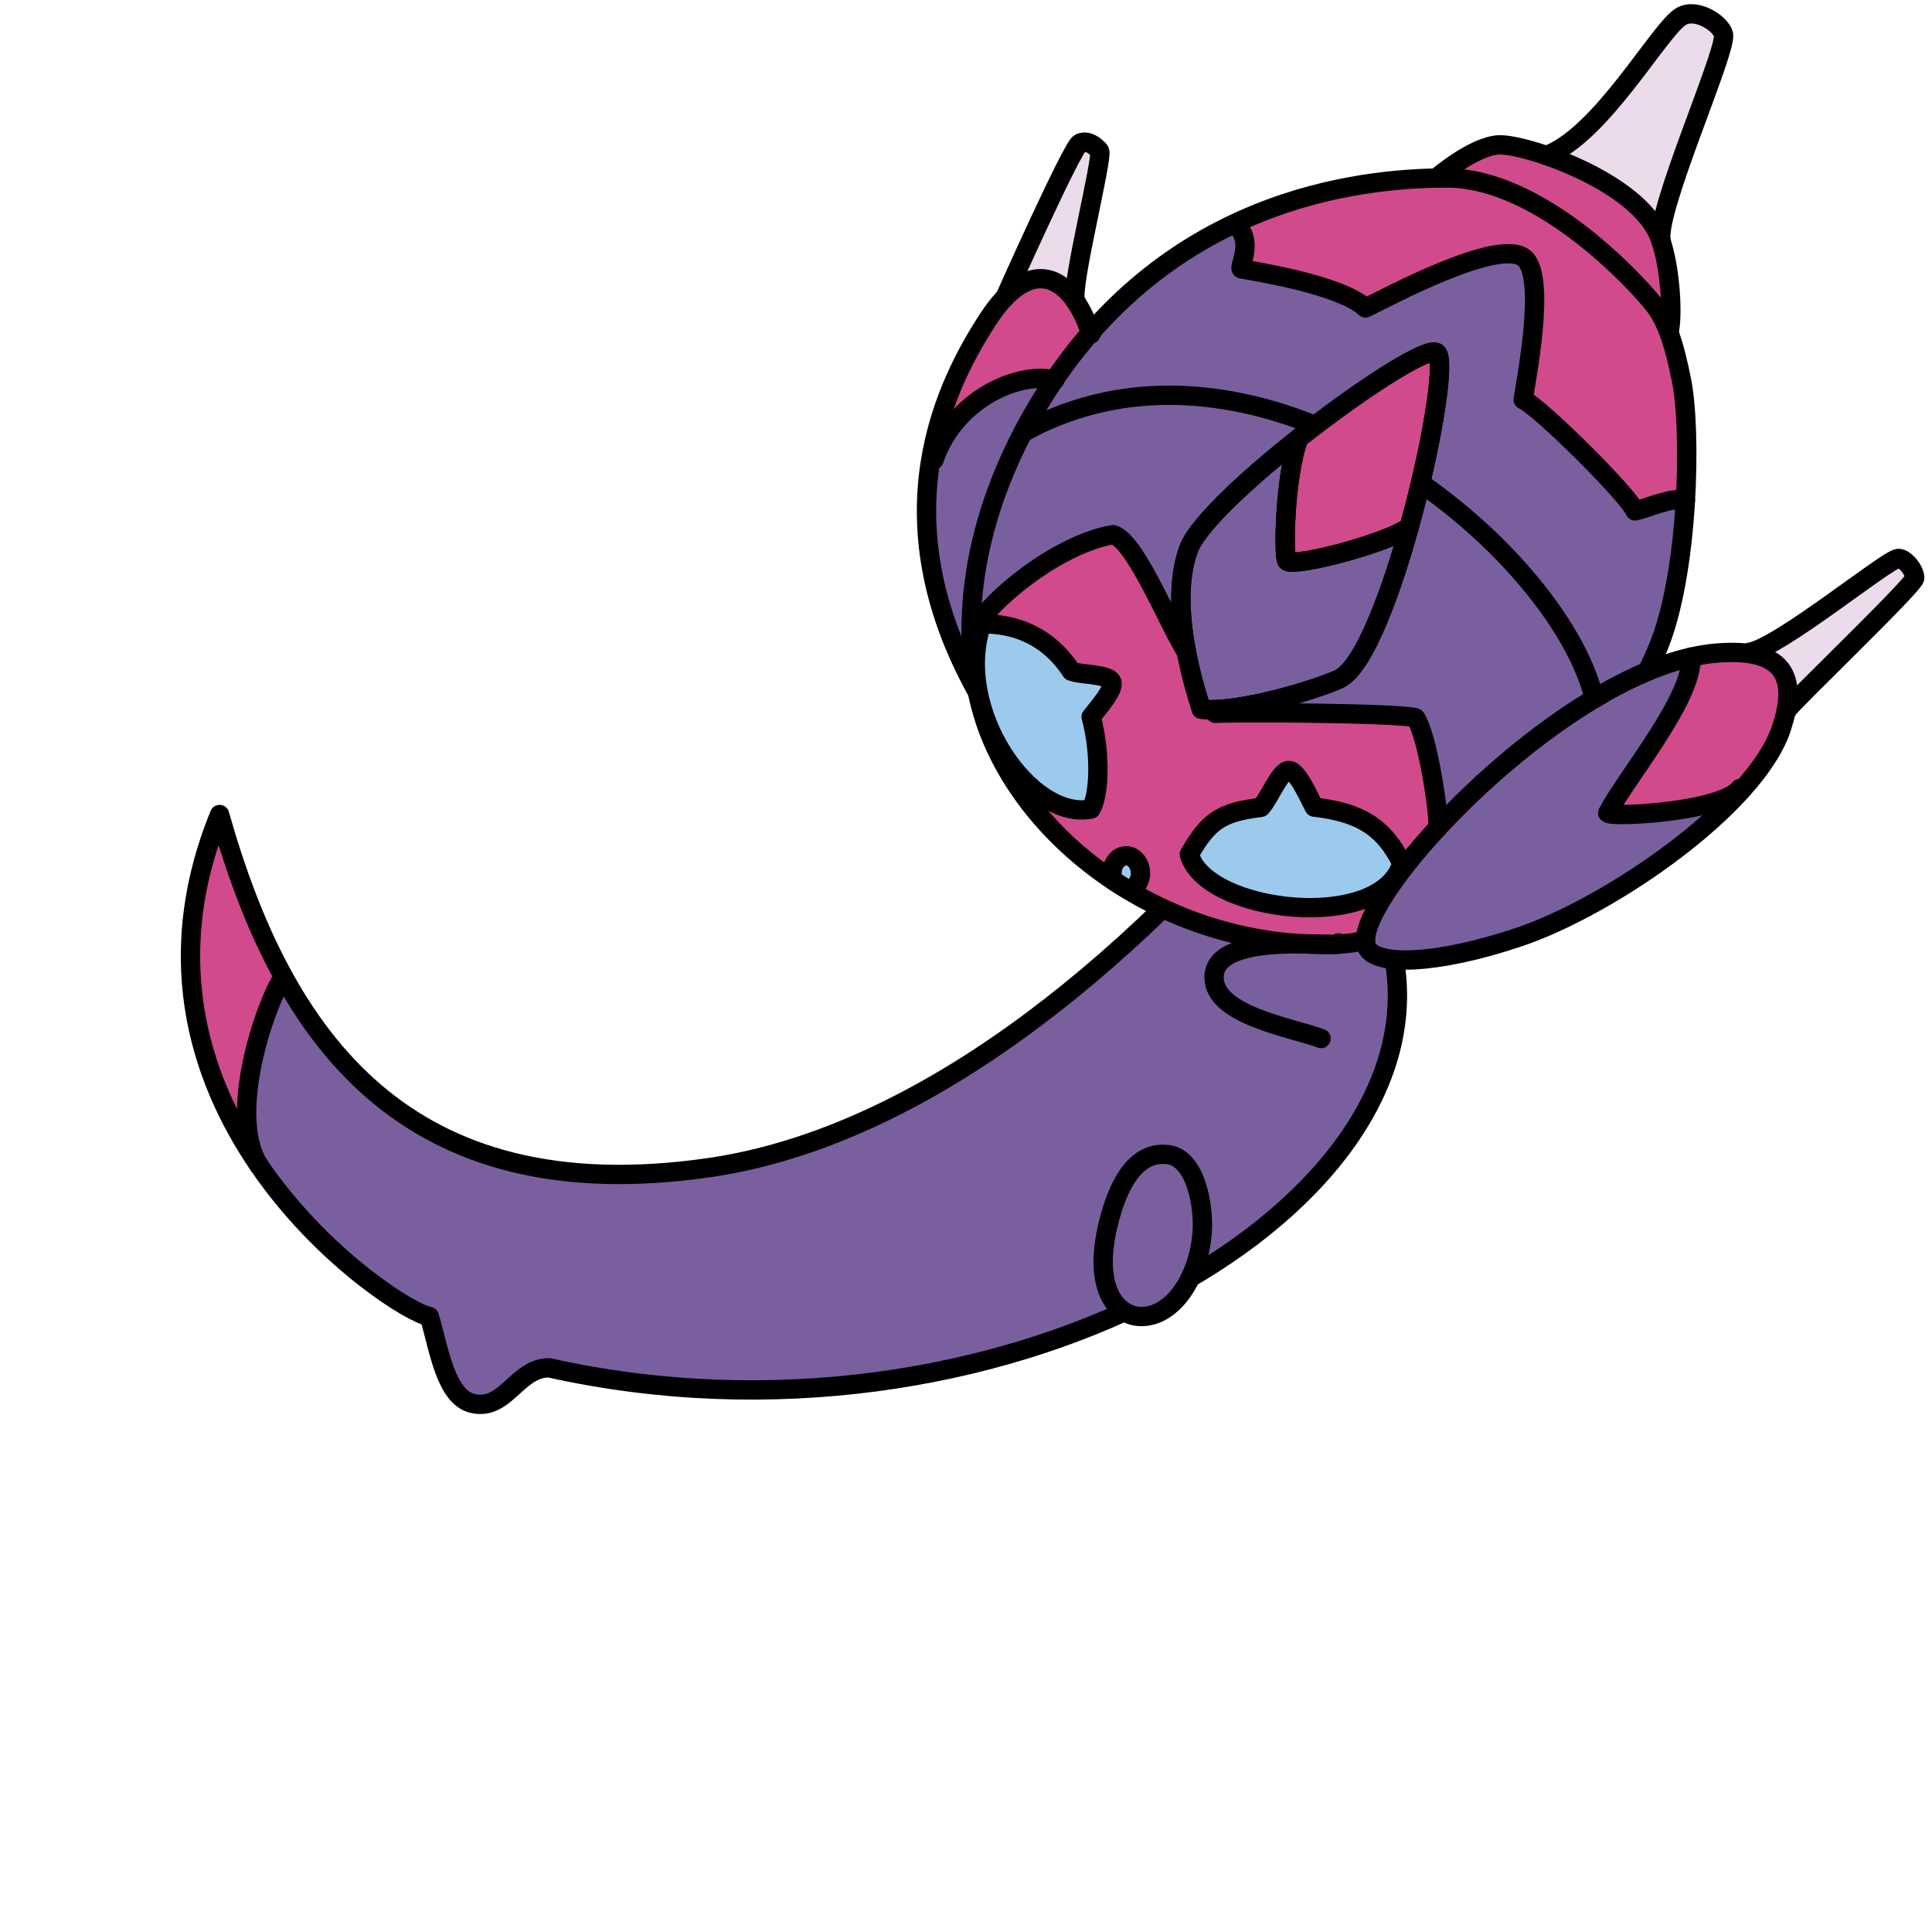 <?xml version="1.0" encoding="utf-8"?>
<!-- Generator: Adobe Illustrator 15.1.0, SVG Export Plug-In . SVG Version: 6.00 Build 0)  -->
<!DOCTYPE svg PUBLIC "-//W3C//DTD SVG 1.1//EN" "http://www.w3.org/Graphics/SVG/1.1/DTD/svg11.dtd">
<svg version="1.1" id="レイヤー_1" xmlns="http://www.w3.org/2000/svg" xmlns:xlink="http://www.w3.org/1999/xlink" x="0px"
	 y="0px" width="100px" height="100px" viewBox="0 0 100 100" enable-background="new 0 0 100 100" xml:space="preserve">
<g id="_x30_">
	<path fill="#7A5F9F" d="M72.165,49.662c2.347,13.223-20.7,26.277-43.744,21.135c-1.67,0-2.242,2.242-3.956,1.846
		c-1.414-0.326-1.758-2.896-2.242-4.5C20.376,67.83,5.079,57.545,11.366,42.16c3.274,11.592,9.604,20.527,25.297,18.283
		c8.675-1.239,18.806-7.338,29.41-19.713"/>
</g>
<g id="_x31_">
	<path fill="#D04A8C" d="M13.459,60.398c-1.729-2.51,0.191-8.267,1.209-9.854l0.001,0.004c-1.385-2.513-2.449-5.361-3.304-8.388
		c-3.082,7.542-0.977,13.857,2.188,18.375"/>
</g>
<g id="_x32_">
	<path fill="none" stroke="#000000" stroke-linecap="round" stroke-linejoin="round" stroke-miterlimit="10" d="M72.165,49.662
		c2.347,13.223-20.7,26.277-43.744,21.135c-1.67,0-2.242,2.242-3.956,1.846c-1.414-0.326-1.758-2.896-2.242-4.5
		C20.376,67.83,5.079,57.545,11.366,42.16c3.274,11.592,9.604,20.527,25.297,18.283c8.675-1.239,18.806-7.338,29.41-19.713"/>
	<path fill="none" stroke="#000000" stroke-miterlimit="10" d="M14.669,50.544c-1.018,1.593-2.938,7.345-1.209,9.854"/>
</g>
<g id="_x33_">
	<path fill="#7A5F9F" d="M69.27,48.808c0.625,0.362-6.43-0.793-6.43,1.78c0,1.979,4.055,2.604,5.538,3.165"/>
	<path fill="#7A5F9F" d="M62.225,63.762c-0.164,2.338-1.494,4.381-3.147,4.381c-1.244,0.002-2.578-1.396-1.687-4.908
		c0.762-2.981,2.002-3.614,3.075-3.471C61.921,59.963,62.316,62.465,62.225,63.762z"/>
	<path fill="#7A5F9F" d="M90.05,40.816c-0.956,1.224-6.709,1.504-6.836,1.265c0.945-1.832,4.388-5.889,4.321-8.07l-0.1,0.022
		c-0.785,0.187-1.601,0.49-2.414,0.847c-0.068,0.03-0.141,0.056-0.203,0.087l0.537-0.409c0.229-0.474,0.271-0.583,0.43-0.95
		c0.104-0.247,0.203-0.509,0.295-0.782c0.037-0.109,0.068-0.228,0.104-0.341c0.053-0.169,0.107-0.336,0.155-0.514
		c0.039-0.143,0.073-0.295,0.11-0.442c0.037-0.156,0.078-0.31,0.113-0.47c0.037-0.163,0.064-0.332,0.103-0.499
		c0.03-0.155,0.063-0.307,0.092-0.464c0.031-0.173,0.058-0.35,0.086-0.525c0.025-0.157,0.054-0.312,0.075-0.471
		c0.025-0.181,0.049-0.363,0.072-0.546c0.02-0.157,0.041-0.313,0.059-0.472c0.021-0.184,0.039-0.369,0.059-0.554
		c0.02-0.158,0.031-0.315,0.045-0.473c0.021-0.188,0.029-0.375,0.043-0.562c0.016-0.151,0.022-0.303,0.031-0.454
		c0.004-0.05,0.006-0.099,0.008-0.149c-0.752-0.171-1.955,0.42-2.604,0.553c-0.361-0.846-4.861-5.319-5.787-5.758
		c0.135-0.967,1.201-6.262,0.092-7.297c-1.276-1.187-7.312,2.112-8.254,2.55c-1.285-1.187-5.57-1.869-6.432-2.022
		c-0.116-0.123,0.312-1.549-0.266-2.371c-0.09,0.042-0.178,0.077-0.27,0.12c-0.16,0.078-0.322,0.164-0.482,0.246
		c-0.309,0.157-0.61,0.32-0.92,0.496c-0.179,0.101-0.354,0.208-0.526,0.316c-0.292,0.177-0.583,0.364-0.873,0.56
		c-0.187,0.124-0.367,0.251-0.554,0.382c-0.278,0.204-0.562,0.418-0.842,0.64c-0.186,0.146-0.367,0.292-0.551,0.446
		c-0.275,0.234-0.551,0.484-0.822,0.738c-0.18,0.166-0.354,0.328-0.531,0.503c-0.273,0.274-0.547,0.569-0.814,0.866
		c-0.121,0.133-0.238,0.265-0.359,0.399l-0.01-0.007c-0.421,0.483-0.824,1.006-1.229,1.548c-0.049,0.061-0.098,0.12-0.145,0.184
		c-0.047,0.062-0.089,0.134-0.133,0.197c-0.115,0.163-0.234,0.316-0.352,0.485l0.021,0.008c-1.751-0.453-5.124,0.873-6.256,4.135
		l-0.201,0.266c-0.486,3.255-0.073,7.225,2.46,11.761l0.01-0.032c-0.025-0.147-0.068-0.293-0.096-0.441
		c-0.036-0.229-0.222-1.156-0.239-2.593c0.084-0.151,0.192-0.312,0.31-0.475c0.026-0.039,0.058-0.078,0.087-0.118
		c0.254-0.335,0.566-0.688,0.934-1.044c0.028-0.03,0.062-0.059,0.092-0.088c0.188-0.18,0.387-0.361,0.596-0.54l0,0
		c1.541-1.319,3.598-2.539,5.322-2.829c1.134,0.284,2.793,4.459,3.808,6.093v0.002c0.007,0.037,0.019,0.071,0.021,0.107
		c0.017,0.066,0.025,0.129,0.039,0.194c0.023,0.117,0.049,0.233,0.073,0.345c0.017,0.062,0.028,0.121,0.042,0.181
		c0.026,0.112,0.055,0.222,0.079,0.329c0.015,0.052,0.024,0.103,0.039,0.154c0.026,0.108,0.056,0.211,0.082,0.312
		c0.013,0.044,0.022,0.087,0.035,0.13c0.028,0.104,0.057,0.202,0.084,0.296c0.009,0.03,0.019,0.06,0.024,0.089
		c0.028,0.108,0.062,0.208,0.09,0.3c0.002,0.008,0.005,0.017,0.009,0.025c0.062,0.205,0.112,0.37,0.146,0.477l0.727,0.213
		c1.604-0.069,9.316-0.012,10.353,0.226c0.659,0.923,1.3,5.342,1.149,5.717l0.015-0.011c-2.239,2.425-3.726,4.677-3.735,5.799
		c0,0.147,0.018,0.281,0.063,0.387c0.462,0.967,3.549,0.909,7.851-0.529c3.584-1.202,8.799-4.48,11.688-7.769L90.05,40.816z
		 M72.941,27.276c-1.053,0.815-5.854,2.085-6.32,1.772c-0.215-0.144-0.133-4.413,0.6-6.362v-0.002
		c3.188-2.516,6.607-4.725,7.125-4.438C74.855,18.528,74.129,22.995,72.941,27.276z"/>
</g>
<g id="_x34_">
	<path fill="#D04A8C" d="M67.221,22.684v0.002c-0.732,1.95-0.812,6.219-0.6,6.362c0.467,0.313,5.27-0.958,6.32-1.772
		c1.188-4.281,1.914-8.748,1.404-9.03C73.828,17.959,70.408,20.168,67.221,22.684z"/>
	<path fill="#D04A8C" d="M54.593,19.672l-0.02-0.008c0.592-0.876,1.212-1.677,1.853-2.414l0.045,0.038
		c-1.06-3.196-3.17-4.076-5.32-0.779c-0.135,0.208-0.271,0.429-0.42,0.665c-0.021,0.039-0.047,0.083-0.067,0.123
		c-0.121,0.201-0.242,0.405-0.365,0.625c-0.034,0.06-0.067,0.127-0.101,0.188c-0.113,0.207-0.227,0.416-0.338,0.638
		c-0.045,0.09-0.088,0.189-0.133,0.283c-0.099,0.204-0.198,0.406-0.293,0.623c-0.05,0.114-0.096,0.237-0.145,0.354
		c-0.086,0.207-0.174,0.412-0.255,0.629c-0.05,0.134-0.093,0.277-0.141,0.414c-0.074,0.212-0.149,0.422-0.216,0.644
		c-0.046,0.152-0.084,0.315-0.127,0.471c-0.06,0.218-0.122,0.433-0.173,0.659c-0.039,0.169-0.067,0.349-0.102,0.522
		c-0.044,0.225-0.092,0.447-0.127,0.68c-0.002,0.015-0.003,0.032-0.005,0.047l0.201-0.266
		C49.469,20.544,52.842,19.219,54.593,19.672z"/>
	<path fill="#D04A8C" d="M87.038,19.695c-0.228-1.134-0.46-2.013-0.75-2.719l0.128,0.083c0.176-0.984,0.016-3.402-0.516-4.783
		c-1.123-2.917-7.006-4.844-8.324-4.778s-3.23,1.714-3.23,1.714l0.014,0.009c-2.555,0.047-6.396,0.469-10.375,2.323
		c0.578,0.823,0.146,2.248,0.266,2.372c0.854,0.154,5.146,0.835,6.432,2.022c0.942-0.438,6.977-3.737,8.254-2.55
		c1.109,1.036,0.043,6.33-0.092,7.297c0.926,0.439,5.426,4.912,5.787,5.758c0.648-0.132,1.854-0.724,2.604-0.553
		C87.383,23.316,87.286,20.929,87.038,19.695z"/>
	<path fill="#D04A8C" d="M67.221,22.684v0.002c-0.732,1.95-0.812,6.219-0.6,6.362c0.467,0.313,5.27-0.958,6.32-1.772
		c1.188-4.281,1.914-8.748,1.404-9.03C73.828,17.959,70.408,20.168,67.221,22.684z"/>
	<path fill="#D04A8C" d="M70.686,48.652c0-0.097,0.026-0.212,0.049-0.325c0,0.002,0,0.003,0,0.005c0-0.002,0-0.003,0-0.005
		c0.018-0.062,0.021-0.12,0.037-0.187v-0.001v0.001c0.057-0.187,0.131-0.393,0.23-0.613c0-0.001,0-0.002,0.001-0.003
		c-0.001,0.001-0.001,0.002-0.001,0.003c0.164-0.365,0.389-0.771,0.67-1.21c-0.002,0.002-0.004,0.004-0.005,0.007
		c0.001-0.002,0.003-0.004,0.005-0.007c0.172-0.269,0.36-0.547,0.57-0.838c-0.001,0.002-0.003,0.004-0.004,0.006
		c0.001-0.002,0.003-0.004,0.004-0.006c0.593-0.816,1.331-1.708,2.18-2.626l-0.015,0.011c0.147-0.375-0.49-4.794-1.149-5.717
		c-1.033-0.238-8.748-0.294-10.354-0.226l-0.725-0.213c-0.051-0.155-0.137-0.425-0.236-0.776c-0.002-0.009-0.004-0.017-0.008-0.026
		c-0.012-0.029-0.021-0.059-0.024-0.089c-0.002-0.007-0.004-0.014-0.007-0.021c-0.022-0.081-0.047-0.163-0.07-0.25
		c-0.002-0.009-0.004-0.016-0.007-0.025c-0.013-0.042-0.022-0.086-0.035-0.13c-0.002-0.006-0.003-0.012-0.005-0.018
		c-0.025-0.093-0.051-0.189-0.076-0.289c0-0.001-0.001-0.003-0.001-0.005c-0.013-0.051-0.024-0.102-0.039-0.154
		c-0.002-0.007-0.004-0.015-0.005-0.022c-0.023-0.098-0.049-0.198-0.072-0.3c-0.001-0.002-0.001-0.004-0.002-0.006
		c-0.014-0.06-0.027-0.119-0.042-0.181c-0.002-0.008-0.004-0.018-0.006-0.026c-0.021-0.093-0.041-0.189-0.062-0.286
		c-0.002-0.012-0.006-0.022-0.008-0.034c-0.004-0.026-0.015-0.052-0.02-0.077c-0.02-0.075-0.031-0.147-0.046-0.224v-0.002
		c-1.015-1.634-2.679-5.809-3.81-6.093c-0.646,0.109-1.342,0.348-2.037,0.675c-0.01,0.004-0.019,0.009-0.022,0.014
		c-1.147,0.543-2.31,1.323-3.263,2.141c-0.209,0.179-0.403,0.359-0.596,0.54c-0.024,0.028-0.059,0.056-0.088,0.084
		c-0.021,0.021-0.037,0.041-0.059,0.062c-0.335,0.333-0.629,0.661-0.868,0.975c-0.003,0.004-0.007,0.008-0.01,0.012
		c-0.028,0.04-0.06,0.078-0.087,0.117c-0.117,0.163-0.225,0.323-0.309,0.475c0.017,1.437,0.204,2.364,0.239,2.593
		c0.023,0.148,0.066,0.294,0.096,0.441c1.332,6.812,8.821,13.007,17.756,13.081c0.885,0.006,1.498-0.015,2.315-0.224L70.686,48.652
		C70.686,48.652,70.686,48.651,70.686,48.652L70.686,48.652z"/>
	<path fill="#D04A8C" d="M88.818,33.807c-0.418,0.036-0.854,0.114-1.284,0.213c0.058,2.183-3.376,6.232-4.32,8.062
		c0.127,0.239,5.88-0.042,6.836-1.265l0.229-0.072c0.923-1.048,1.613-2.098,1.936-3.081C92.975,35.338,92.643,33.477,88.818,33.807z
		"/>
</g>
<g id="_x35_">
	<path fill="#EBDBEB" d="M98.249,28.905c-0.61,0.062-6.177,4.638-7.715,4.863l0.047,0.069c1.733,0.274,2.134,1.365,1.897,2.776
		l0.062,0.095c0.033-0.198,6.562-6.438,6.562-6.792C99.107,29.5,98.566,28.873,98.249,28.905z"/>
	<path fill="#EBDBEB" d="M55.654,15.581h0.007c-0.272-0.731,1.467-7.512,1.246-7.776c-0.222-0.264-0.616-0.572-1.013-0.396
		c-0.396,0.176-3.877,7.991-3.877,7.991h0.002C53.398,13.97,54.702,14.202,55.654,15.581z"/>
	<path fill="#EBDBEB" d="M85.9,12.276c0.023,0.069,0.048,0.15,0.072,0.223l0.012,0.009c-0.363-1.417,3.229-9.461,3.229-10.648
		c0-0.527-1.318-1.483-2.176-1.022c-1.092,0.587-4.121,6.132-6.996,7.211l0.008,0.006C82.271,8.82,85.148,10.324,85.9,12.276z"/>
</g>
<g id="_x36_">
	<path fill="#9BCAED" d="M61.562,44.219c1.028-1.812,1.737-2.178,3.703-2.43c0.437-0.459,0.979-1.909,1.45-1.91
		c0.458-0.001,1.097,1.527,1.312,1.897c2.387,0.271,3.613,1.052,4.535,2.911C71.469,48.312,62.375,47.25,61.562,44.219z"/>
	<path fill="#9BCAED" d="M56.471,41.875c-3.138,0.625-7.18-5.125-5.658-9.583c2.238-0.023,3.711,1.028,4.64,2.449
		c0.438,0.192,1.917,0.134,2.091,0.551c0.158,0.38-0.729,1.375-1.068,1.81C57.02,39.158,56.865,41.235,56.471,41.875z"/>
	<path fill="#9BCAED" d="M58.293,44.297c-0.406,0-0.736,0.402-0.736,0.898c0,0.147,0.036,0.279,0.088,0.399
		c0.242,0.162,0.5,0.307,0.752,0.459c0.354-0.062,0.633-0.407,0.633-0.858C59.027,44.699,58.698,44.297,58.293,44.297z"/>
</g>
<g id="_x37_">
	<path fill="none" stroke="#000000" stroke-linecap="round" stroke-linejoin="round" stroke-miterlimit="10" d="M85.202,34.877"/>
	<path fill="none" stroke="#000000" stroke-linecap="round" stroke-linejoin="round" stroke-miterlimit="10" d="M85.355,34.559
		c0.229-0.474,0.271-0.583,0.43-0.95c1.648-3.89,1.766-11.361,1.253-13.913c-0.384-1.916-0.778-3.115-1.45-3.956
		c-0.878-1.099-5.824-6.528-10.704-6.528c-4.659,0-14.663,1.142-21.012,11.539c-4.791,7.846-3.461,13.964-3.36,14.61
		c1.086,6.984,8.723,13.446,17.852,13.522c0.884,0.006,1.498-0.015,2.314-0.224"/>
	<path fill="none" stroke="#000000" stroke-linecap="round" stroke-linejoin="round" stroke-miterlimit="10" d="M50.596,35.834
		C45.48,26.668,49,19.806,51.15,16.509c2.146-3.297,4.261-2.417,5.32,0.779"/>
	<path fill="none" stroke="#000000" stroke-linecap="round" stroke-linejoin="round" stroke-miterlimit="10" d="M62.225,63.762
		c-0.164,2.338-1.494,4.381-3.148,4.381c-1.244,0.002-2.578-1.396-1.686-4.908c0.762-2.982,2.002-3.615,3.075-3.471
		C61.921,59.963,62.316,62.465,62.225,63.762z"/>
	<path fill="none" stroke="#000000" stroke-linecap="round" stroke-linejoin="round" stroke-miterlimit="10" d="M54.593,19.672
		c-1.751-0.453-5.124,0.873-6.256,4.135"/>
	<path fill="none" stroke="#000000" stroke-linecap="round" stroke-linejoin="round" stroke-miterlimit="10" d="M52.018,15.4
		c0,0,3.481-7.815,3.877-7.991c0.396-0.176,0.791,0.132,1.015,0.396c0.221,0.264-1.521,7.045-1.246,7.776"/>
	<path fill="none" stroke="#000000" stroke-linecap="round" stroke-linejoin="round" stroke-miterlimit="10" d="M74.346,9.212
		c0,0,1.912-1.648,3.23-1.714s7.201,1.861,8.324,4.778c0.531,1.381,0.689,3.799,0.516,4.783"/>
	<path fill="none" stroke="#000000" stroke-linecap="round" stroke-linejoin="round" stroke-miterlimit="10" d="M84.385,35.152
		c1.528-0.735,3.037-1.226,4.434-1.345c3.824-0.33,4.156,1.531,3.396,3.857c-1.329,4.065-8.891,9.264-13.615,10.847
		c-4.301,1.438-7.388,1.496-7.85,0.529C69.855,47.171,77.34,38.543,84.385,35.152"/>
	<path fill="none" stroke="#000000" stroke-linecap="round" stroke-linejoin="round" stroke-miterlimit="10" d="M87.535,34.012
		c0.064,2.181-3.376,6.238-4.321,8.07c0.127,0.239,5.88-0.042,6.836-1.265"/>
	<path fill="none" stroke="#000000" stroke-linecap="round" stroke-linejoin="round" stroke-miterlimit="10" d="M90.534,33.768
		c1.538-0.225,7.104-4.801,7.715-4.863c0.317-0.032,0.858,0.595,0.856,1.012c-0.002,0.354-6.529,6.594-6.562,6.792"/>
	<path fill="none" stroke="#000000" stroke-linecap="round" stroke-linejoin="round" stroke-miterlimit="10" d="M69.27,48.808
		c0.625,0.362-6.43-0.793-6.43,1.78c0,1.979,4.055,2.604,5.538,3.165"/>
	<path fill="none" stroke="#000000" stroke-linecap="round" stroke-linejoin="round" stroke-miterlimit="10" d="M80.042,8.049
		c2.875-1.079,5.905-6.624,6.996-7.211c0.856-0.461,2.176,0.495,2.176,1.022c0,1.187-3.593,9.231-3.229,10.648"/>
	<path fill="none" stroke="#000000" stroke-linecap="round" stroke-linejoin="round" stroke-miterlimit="10" d="M62.182,36.708
		c1.979,0.213,6.026-1.049,7.127-1.561c2.619-1.221,5.993-16.374,5.037-16.901c-0.955-0.528-11.826,7.461-12.824,10.176
		C60.422,31.411,61.917,35.834,62.182,36.708z"/>
	<path fill="none" stroke="#000000" stroke-linecap="round" stroke-linejoin="round" stroke-miterlimit="10" d="M50.269,32.773
		c1.01-1.825,4.592-4.637,7.34-5.099c1.132,0.284,2.795,4.459,3.806,6.093"/>
	<path fill="none" stroke="#000000" stroke-linecap="round" stroke-linejoin="round" stroke-miterlimit="10" d="M62.904,36.921
		c1.604-0.069,9.32-0.012,10.354,0.226c0.659,0.923,1.297,5.342,1.149,5.717"/>
	<path fill="none" stroke="#000000" stroke-linecap="round" stroke-linejoin="round" stroke-miterlimit="10" d="M67.221,22.686
		c-0.732,1.95-0.812,6.219-0.6,6.362c0.467,0.313,5.27-0.958,6.318-1.772"/>
	<path fill="none" stroke="#000000" stroke-linecap="round" stroke-linejoin="round" stroke-miterlimit="10" d="M73.674,25.101
		c4.609,3.258,8.023,7.626,8.846,11.063"/>
	<path fill="none" stroke="#000000" stroke-linecap="round" stroke-linejoin="round" stroke-miterlimit="10" d="M73.674,25.101"/>
	<path fill="none" stroke="#000000" stroke-linecap="round" stroke-linejoin="round" stroke-miterlimit="10" d="M52.941,22.396
		c4.884-2.711,10.27-2.328,15.1-0.389"/>
	<path fill="none" stroke="#000000" stroke-linecap="round" stroke-linejoin="round" stroke-miterlimit="10" d="M64.15,11.84
		c0.66,0.808-0.023,1.949,0.097,2.076c0.856,0.154,5.144,0.835,6.43,2.022c0.944-0.438,6.976-3.737,8.253-2.55
		c1.112,1.036,0.043,6.33-0.089,7.297c0.923,0.439,5.423,4.912,5.787,5.758c0.653-0.132,1.856-0.726,2.61-0.552"/>
	<path fill="none" stroke="#000000" stroke-linecap="round" stroke-linejoin="round" stroke-miterlimit="10" d="M62.182,36.708
		c1.979,0.213,6.026-1.049,7.127-1.561c2.619-1.221,5.993-16.374,5.037-16.901c-0.955-0.528-11.826,7.461-12.824,10.176
		C60.422,31.411,61.917,35.834,62.182,36.708z"/>
	<path fill="none" stroke="#000000" stroke-linecap="round" stroke-linejoin="round" stroke-miterlimit="10" d="M67.221,22.686
		c-0.732,1.95-0.812,6.219-0.6,6.362c0.467,0.313,5.27-0.958,6.318-1.772"/>
	<path fill="none" stroke="#000000" stroke-linecap="round" stroke-linejoin="round" stroke-miterlimit="10" d="M61.562,44.219
		c1.027-1.812,1.736-2.178,3.703-2.43c0.437-0.459,0.979-1.909,1.449-1.91c0.458-0.001,1.098,1.527,1.312,1.897
		c2.387,0.271,3.613,1.052,4.535,2.911C71.469,48.312,62.375,47.25,61.562,44.219z"/>
	<path fill="none" stroke="#000000" stroke-linecap="round" stroke-linejoin="round" stroke-miterlimit="10" d="M56.471,41.875
		c-3.138,0.625-7.18-5.125-5.658-9.583c2.238-0.023,3.711,1.028,4.641,2.449c0.438,0.192,1.917,0.134,2.091,0.551
		c0.158,0.38-0.729,1.375-1.067,1.81C57.02,39.158,56.865,41.235,56.471,41.875z"/>
	<path fill="none" stroke="#000000" stroke-linecap="round" stroke-linejoin="round" stroke-miterlimit="10" d="M58.293,44.297
		c-0.406,0-0.736,0.402-0.736,0.898c0,0.147,0.036,0.279,0.088,0.399c0.242,0.162,0.5,0.307,0.752,0.459
		c0.354-0.062,0.633-0.407,0.633-0.858C59.027,44.699,58.698,44.297,58.293,44.297z"/>
</g>
</svg>
